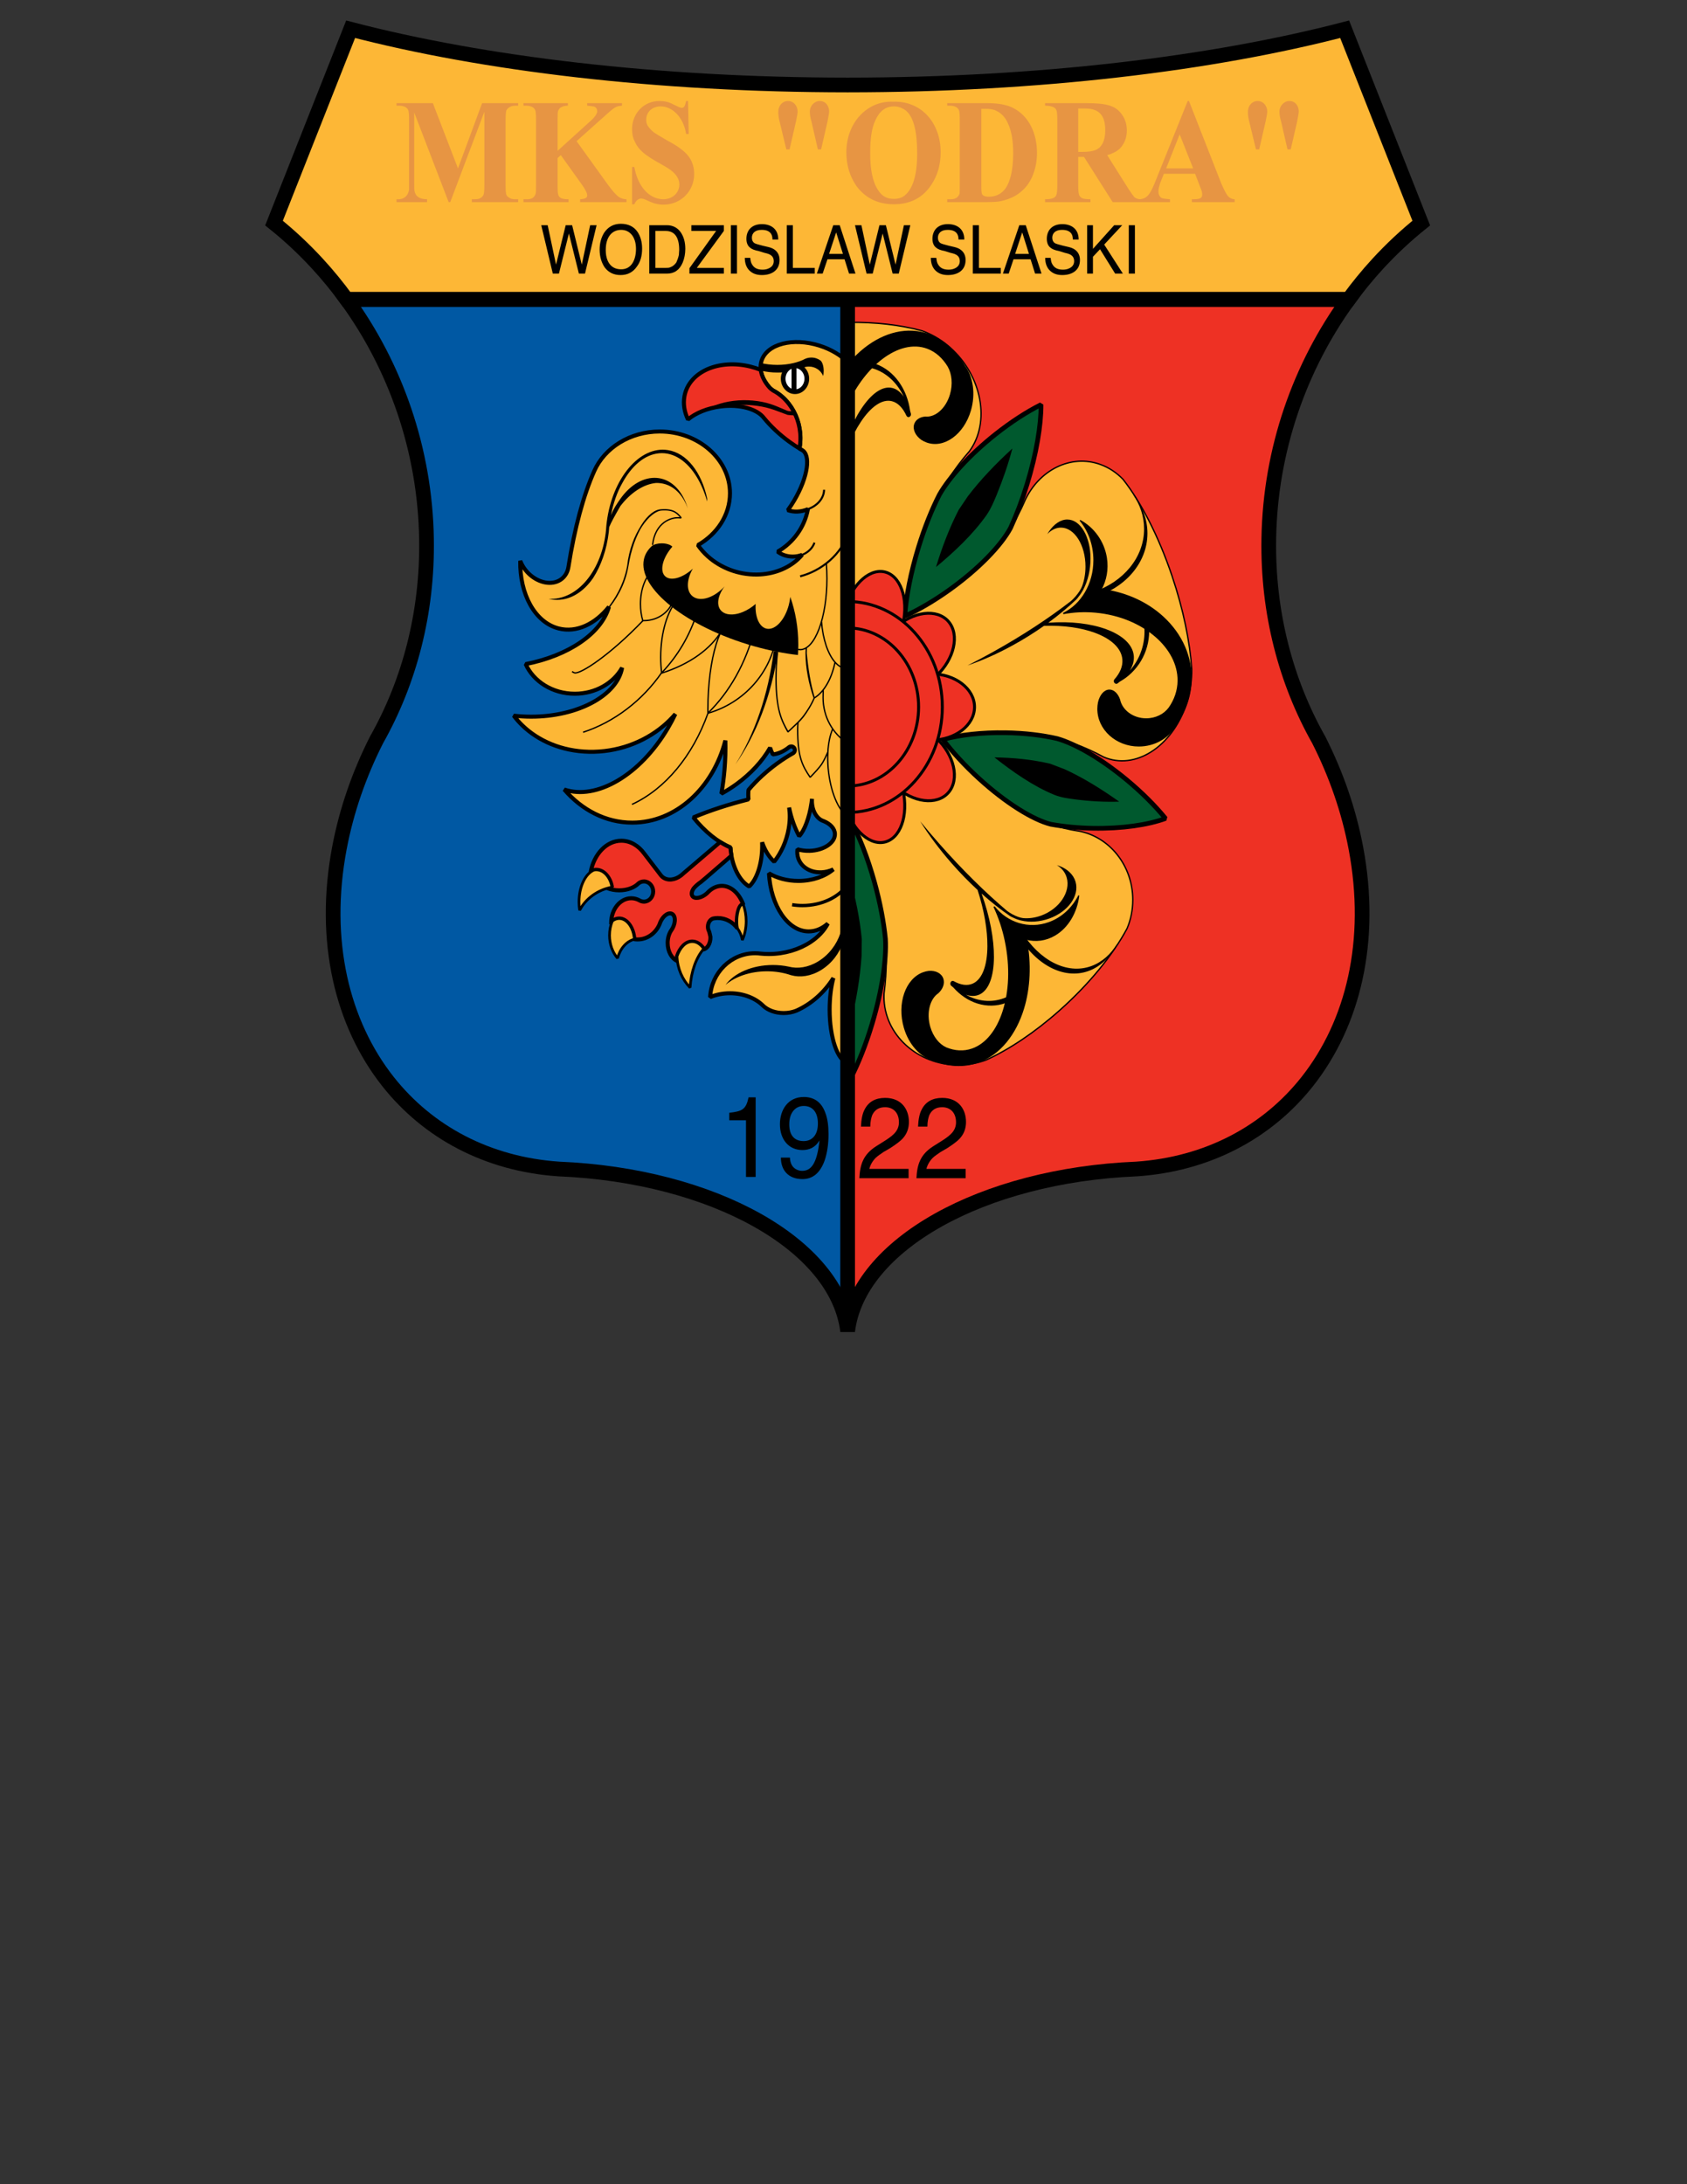 <?xml version="1.0" encoding="iso-8859-1"?>
<!-- Generator: Adobe Illustrator 24.0.1, SVG Export Plug-In . SVG Version: 6.00 Build 0)  -->
<svg version="1.1" id="Layer_1" xmlns="http://www.w3.org/2000/svg" xmlns:xlink="http://www.w3.org/1999/xlink" x="0px" y="0px"
	 viewBox="0 0 612 792" style="enable-background:new 0 0 612 792;" xml:space="preserve">
<rect x="0" y="0" width="612" height="792" fill="#333333" stroke="none"/>
<path style="fill:#0058A3;" d="M307.501,482.692h-0.099l0,0c-3.813-31.313-48.716-56.5-104.716-58.808
	c-25.864-1.771-47.456-13.392-61.928-31.708c-16.63-21.044-24.007-50.974-17.622-84.72c2.578-13.624,7.191-26.791,13.442-39.135
	c11.9-21.057,18.598-46.088,18.139-73.034c-0.55-32.381-11.351-62.554-28.949-86.714l0,0h181.733V482.692L307.501,482.692z"/>
<path style="fill:#EE3124;" d="M307.5,482.692h0.099l0,0c3.814-31.313,48.716-56.5,104.716-58.808
	c25.864-1.771,47.456-13.392,61.929-31.708c16.629-21.044,24.005-50.974,17.621-84.72c-2.578-13.624-7.19-26.791-13.442-39.135
	c-11.9-21.057-18.598-46.088-18.139-73.034c0.55-32.381,11.351-62.554,28.949-86.714l0,0H307.5V482.692L307.5,482.692z"/>
<path style="fill:#FDB736;stroke:#000000;stroke-width:0.485;stroke-miterlimit:1;" d="M340.378,267.426h4.601l0,0
	c-1.021,0.22-1.999,0.457-2.934,0.713c3.465,4.56,7.932,9.444,13.091,14.149c9.344,8.522,18.754,14.448,25.243,16.368
	c3.745,1.288,7.401,2.183,10.859,2.689l0,0v-0.014l0,0c11.16,2.017,19.708,12.463,19.708,24.984c0,3.67-0.735,7.161-2.055,10.314
	c-0.051,0.097-0.103,0.192-0.155,0.29c-4.997,9.264-13.49,19.797-24.292,29.401c-9.108,8.106-18.448,14.277-26.666,18.023
	c-3.139,1.181-6.57,1.832-10.161,1.832c-14.835,0-26.934-11.106-26.934-24.724c0-0.393,0.01-0.783,0.03-1.171
	c0.534-4.061,0.822-8.362,0.822-12.816c0-2.231-0.074-4.424-0.212-6.569l0,0h-0.092l0,0c-0.008-0.162-0.016-0.322-0.025-0.48
	c-0.601-6.054-1.913-13.066-3.932-20.372c-2.521-9.131-5.722-17.189-8.958-23.1l0,0v-0.368l0,0
	c3.241,6.532,8.714,10.233,13.409,8.535c5.115-1.851,7.595-9.493,6.041-17.688c6.521,4.178,13.813,3.913,16.975-0.933
	c3.18-4.876,1.108-12.75-4.557-18.372C340.25,267.89,340.315,267.659,340.378,267.426L340.378,267.426z"/>
<path style="fill:#FDB736;stroke:#000000;stroke-width:0.485;stroke-miterlimit:1;" d="M327.109,224.961l1.421-4.871l0,0
	c-0.128,1.148-0.228,2.259-0.298,3.328c4.965-2.262,10.517-5.482,16.131-9.493c10.166-7.263,18.134-15.397,21.78-21.675
	c2.257-3.568,4.151-7.165,5.65-10.672l0,0l-0.01-0.004l0,0c5.17-11.195,16.734-17.02,27.427-13.151
	c3.135,1.134,5.889,2.991,8.174,5.362c0.068,0.084,0.134,0.17,0.201,0.254c6.368,8.155,12.739,20.406,17.604,34.814
	c4.107,12.149,6.492,23.948,7.152,33.809c0.039,3.688-0.465,7.523-1.574,11.327c-4.586,15.712-17.81,25.095-29.439,20.887
	c-0.336-0.122-0.666-0.253-0.991-0.395c-3.303-1.819-6.888-3.454-10.693-4.83c-1.905-0.69-3.8-1.289-5.674-1.805l0,0l-0.028,0.098
	l0,0c-0.141-0.042-0.28-0.083-0.417-0.121c-5.356-1.236-11.751-2.012-18.615-2.133c-8.577-0.15-16.447,0.749-22.498,2.351l0,0
	l-0.315-0.113l0,0c6.582-1.414,11.434-6.067,11.434-11.564c0-5.989-5.76-10.976-13.241-11.864c5.585-5.616,7.61-13.419,4.45-18.265
	c-3.182-4.876-10.546-5.115-17.1-0.852C327.465,225.241,327.287,225.101,327.109,224.961L327.109,224.961z"/>
<path style="fill:#FDB736;stroke:#000000;stroke-width:0.485;stroke-miterlimit:1;" d="M307.501,217.97V116.899l0,0
	c10.035-0.163,19.3,0.952,26.876,3.016c3.162,1.098,6.283,2.817,9.187,5.167c12.002,9.711,15.929,26.616,8.741,37.632
	c-0.207,0.318-0.421,0.626-0.642,0.927c-2.575,2.935-5.08,6.228-7.43,9.832c-1.178,1.805-2.276,3.626-3.296,5.451l0,0l0.076,0.061
	l0,0c-0.08,0.136-0.157,0.271-0.234,0.406c-2.71,5.291-5.349,11.823-7.573,19.053c-2.78,9.038-4.445,17.652-4.944,24.555l0,0
	l-0.194,0.298l0,0c0.826-7.408-1.647-13.984-6.344-15.683C316.61,205.763,310.571,210.323,307.501,217.97L307.501,217.97z"/>
<path style="fill:#00592E;stroke:#000000;stroke-width:1.698;stroke-miterlimit:1;" d="M422.822,296.784
	c-6.333,2.338-15.8,3.733-26.328,3.549c-5.504-0.097-10.706-0.617-15.312-1.454c-6.501-1.649-16.31-7.711-26.046-16.591
	c-5.159-4.706-9.626-9.59-13.091-14.149c6.096-1.664,14.112-2.603,22.864-2.449c6.865,0.121,13.258,0.897,18.615,2.133
	c6.524,1.85,15.707,7.114,24.932,14.723C414.147,287.242,419.07,292.184,422.822,296.784L422.822,296.784z"/>
<path style="fill:#00592E;stroke:#000000;stroke-width:1.698;stroke-miterlimit:1;" d="M377.659,146.72
	c0.039,7.432-1.693,17.888-5.106,28.98c-1.782,5.799-3.833,11.146-5.972,15.767c-3.417,6.376-11.625,14.891-22.218,22.458
	c-5.614,4.01-11.165,7.23-16.131,9.493c0.463-6.97,2.138-15.752,4.975-24.973c2.224-7.232,4.862-13.763,7.573-19.054
	c3.596-6.338,10.929-14.436,20.279-21.855C366.83,152.959,372.569,149.273,377.659,146.72L377.659,146.72z"/>
<path style="fill:#EE3124;stroke:#000000;stroke-width:1.067;stroke-miterlimit:1;" d="M337.903,244.359
	c8.608,0,15.628,5.393,15.628,12.004c0,6.613-7.02,12.005-15.628,12.005c-8.609,0-15.628-5.393-15.628-12.005
	C322.275,249.751,329.294,244.359,337.903,244.359L337.903,244.359z"/>
<path style="fill:#EE3124;stroke:#000000;stroke-width:1.067;stroke-miterlimit:1;" d="M338.434,266.549
	c6.964,5.636,9.796,14.594,6.307,19.943c-3.492,5.349-12.017,5.117-18.981-0.517c-6.962-5.635-9.797-14.592-6.306-19.942
	C322.943,260.685,331.47,260.916,338.434,266.549L338.434,266.549z"/>
<path style="fill:#EE3124;stroke:#000000;stroke-width:1.067;stroke-miterlimit:1;" d="M327.148,284.852
	c2.661,9.115,0.223,18.217-5.424,20.261c-5.648,2.043-12.422-3.727-15.083-12.842c-2.659-9.116-0.222-18.217,5.425-20.261
	C317.714,269.967,324.489,275.735,327.148,284.852L327.148,284.852z"/>
<path style="fill:#EE3124;stroke:#000000;stroke-width:1.067;stroke-miterlimit:1;" d="M325.759,226.752
	c6.964-5.635,15.489-5.867,18.981-0.517c3.489,5.35,0.658,14.307-6.307,19.942c-6.963,5.633-15.491,5.865-18.98,0.516
	C315.962,241.344,318.797,232.386,325.759,226.752L325.759,226.752z"/>
<path style="fill:#EE3124;stroke:#000000;stroke-width:1.067;stroke-miterlimit:1;" d="M306.641,220.455
	c2.661-9.115,9.437-14.884,15.083-12.841c5.648,2.043,8.085,11.145,5.424,20.26c-2.659,9.116-9.435,14.885-15.083,12.841
	C306.42,238.673,303.982,229.572,306.641,220.455L306.641,220.455z"/>
<path style="fill:#FDB736;stroke:#000000;stroke-width:5.335;" d="M127.198,10.604C175.415,23.159,238.54,30.796,307.5,30.814
	c68.961-0.018,132.088-7.655,180.303-20.21l0,0l27.796,70.293l0,0c-5.599,4.482-10.875,9.419-15.78,14.752
	c-3.753,4.079-7.288,8.396-10.586,12.923l0,0H125.768l0,0c-3.297-4.527-6.832-8.844-10.585-12.923
	c-4.904-5.333-10.182-10.27-15.78-14.752l0,0L127.198,10.604L127.198,10.604z"/>
<path style="fill:#E79543;" d="M157.033,37.406l9.107,23.662l8.755-23.662h13.076v0.91h-1.05l0,0c-0.935,0-1.751,0.26-2.22,0.65
	c-0.466,0.26-0.816,0.649-1.05,1.17c-0.117,0.519-0.233,1.559-0.233,3.379l0,0v23.662l0,0c0,3.64,0.233,3.9,1.401,4.551
	c0.467,0.39,1.167,0.52,2.102,0.52l0,0h1.05v1.04H171.16v-1.04h1.051l0,0c0.934,0,1.751-0.13,2.218-0.52
	c0.467-0.261,0.816-0.651,1.051-1.3c0.117-0.39,0.233-1.431,0.233-3.251l0,0V40.526l-12.375,32.761h-0.584l-12.492-32.502v25.223
	l0,0c0,1.819,0,2.859,0.117,3.25c0.35,1.82,1.634,2.99,4.552,2.99l0,0v1.04h-11.09v-1.04h0.35l0,0c1.401,0.13,2.802-0.52,3.387-1.43
	c0.35-0.39,0.583-1.039,0.816-1.951c0-0.129,0-1.04,0-2.729l0,0V43.516l0,0c0-3.64-0.233-3.901-1.284-4.68
	c-0.583-0.261-1.285-0.521-2.219-0.521l0,0h-1.05v-0.91H157.033L157.033,37.406z M218.628,42.736l-9.457,8.451l11.325,15.73l0,0
	c1.633,2.211,2.918,3.771,4.086,4.551c0.817,0.521,1.751,0.78,2.685,0.78l0,0v1.04h-16.812v-1.04l0,0
	c2.102-0.13,2.569-0.65,2.569-1.43s-0.701-2.21-2.219-4.29l0,0l-7.356-10.27l-1.166,1.04v9.881l0,0c0,3.77,0.233,4.029,1.285,4.681
	c0.582,0.26,1.4,0.39,2.684,0.39l0,0v1.04h-16.345v-1.04h1.168l0,0c0.934,0,1.634-0.13,2.218-0.52c0.351-0.261,0.7-0.651,0.934-1.3
	c0.233-0.39,0.233-1.431,0.233-3.251l0,0V43.516l0,0c0-3.64-0.233-3.901-1.284-4.68c-0.584-0.261-1.284-0.521-2.101-0.521l0,0
	h-1.168v-0.91h16.111v0.91l0,0c-1.168,0-1.984,0.26-2.569,0.65c-0.35,0.13-0.699,0.649-0.934,1.17
	c-0.233,0.39-0.233,1.559-0.233,3.379l0,0v11.181l11.909-10.792l0,0c1.634-1.429,2.451-2.729,2.451-3.509
	c0-0.781-0.233-1.3-0.934-1.691c-0.351-0.13-1.284-0.26-2.685-0.39l0,0v-0.91h12.608v0.91l0,0
	C223.414,38.575,223.18,38.575,218.628,42.736L218.628,42.736z M248.907,36.625h0.701l0.233,11.961h-0.935l0,0
	c-0.934-6.11-5.02-10.011-9.223-10.011c-3.269,0-5.255,2.21-5.255,4.811c0,0.781,0.118,1.43,0.468,2.081
	c0.466,0.78,1.167,1.56,2.217,2.469c0.702,0.521,2.452,1.56,5.138,3.12c3.736,1.95,6.304,3.901,7.705,5.851
	c1.284,1.821,1.869,3.9,1.869,6.241c0,5.98-4.67,11.049-11.092,11.049c-2.101,0-3.62-0.39-6.305-1.688
	c-0.817-0.391-1.4-0.521-1.868-0.521c-0.816,0-1.868,0.65-2.451,2.08l0,0h-0.817V60.547h0.817l0,0
	c1.4,7.67,5.837,11.701,10.507,11.701c3.503,0,5.837-2.47,5.837-5.331c0-1.69-0.818-3.25-2.451-4.68
	c-0.818-0.78-2.335-1.69-4.438-2.86c-5.836-3.25-7.938-5.07-9.223-7.929c-0.701-1.301-1.05-2.861-1.05-4.551
	c0-5.721,4.202-10.271,9.923-10.271c1.051,0,2.101,0.13,3.036,0.391c1.517,0.39,4.086,2.08,5.02,2.08
	C248.09,39.096,248.439,38.705,248.907,36.625L248.907,36.625z M288.765,44.035l-2.333,10.14h-1.168l-2.452-10.14l0,0
	c-0.351-1.299-0.467-2.47-0.467-3.509c0-2.21,1.517-3.901,3.502-3.901c2.219,0,3.503,1.95,3.503,3.771
	C289.35,41.176,289.117,42.345,288.765,44.035L288.765,44.035z M300.207,44.035l-2.335,10.14h-1.168l-2.336-10.14l0,0
	c-0.466-1.559-0.583-2.73-0.583-3.639c0-1.951,1.634-3.771,3.62-3.771c2.218,0,3.385,1.95,3.385,3.771
	C300.79,40.915,300.557,42.216,300.207,44.035L300.207,44.035z M323.966,36.884c10.274-0.389,17.279,7.671,17.279,18.332
	c0,4.55-1.168,8.581-3.503,11.961c-3.151,4.681-7.704,6.891-13.425,6.891c-5.838,0-10.274-2.21-13.543-6.5
	c-2.451-3.512-3.736-7.541-3.736-12.352C307.038,44.555,314.51,36.495,323.966,36.884L323.966,36.884z M324.316,38.575
	c-3.036,0-5.253,1.691-6.772,5.07c-1.284,2.73-1.868,6.63-1.868,11.83c0,6.111,0.934,10.662,2.919,13.521
	c1.284,2.081,3.153,3.121,5.604,3.121c1.634,0,3.036-0.39,4.086-1.3c2.801-2.34,4.438-7.15,4.438-15.08
	c0-9.491-1.752-13.781-4.204-15.731C327.236,39.096,325.834,38.575,324.316,38.575L324.316,38.575z M358.098,73.287h-14.477v-1.04
	h1.168l0,0c1.868,0,2.685-0.65,3.27-1.82c0.116-0.261,0.116-1.431,0.116-3.251l0,0V43.516l0,0c0-3.64-0.233-3.901-1.284-4.68
	c-0.467-0.261-1.285-0.521-2.102-0.521l0,0h-1.168v-0.91h14.477l0,0c3.853,0,7.004,0.52,9.341,1.69
	c5.721,2.86,8.756,9.1,8.756,16.38c0,5.071-1.636,9.492-3.97,12.221c-2.336,2.732-5.138,4.421-9.574,5.331
	C361.717,73.157,360.201,73.287,358.098,73.287L358.098,73.287z M355.996,39.485v27.952l0,0c0,2.991,0.235,3.121,0.818,3.51
	c0.467,0.259,1.05,0.389,1.868,0.389c2.567,0,4.67-1.039,6.071-2.989c1.868-2.73,2.802-7.02,2.802-12.742
	c0-4.55-0.583-8.189-1.985-11.05c-0.934-2.079-2.335-3.51-3.969-4.289C360.55,39.615,358.565,39.355,355.996,39.485L355.996,39.485z
	 M393.257,56.907h-2.103v10.141l0,0c0,3.77,0.351,4.159,1.402,4.811c0.584,0.26,1.518,0.39,3.034,0.39l0,0v1.04h-16.461v-1.04l0,0
	c2.919,0,3.737-0.65,4.087-1.56c0.233-0.521,0.35-1.821,0.35-3.64l0,0V43.646l0,0c0-3.901-0.35-4.161-1.401-4.81
	c-0.583-0.261-1.634-0.521-3.036-0.521l0,0v-0.91h14.945l0,0c7.822,0,10.74,1.04,12.959,4.16c1.168,1.69,1.751,3.51,1.751,5.721
	c0,2.6-0.817,4.81-2.567,6.629c-1.168,1.041-2.685,1.821-4.553,2.341l0,0l7.706,12.221l0,0c1.05,1.56,1.75,2.6,2.101,2.99
	c0.7,0.521,1.401,0.78,2.336,0.78l0,0v1.04h-10.158L393.257,56.907L393.257,56.907z M393.723,39.355h-2.569v15.731h1.284l0,0
	c4.437,0,6.305-0.78,7.589-3.12c0.584-1.171,0.934-2.73,0.934-4.68C400.961,41.825,398.743,39.355,393.723,39.355L393.723,39.355z
	 M435.301,67.568l-1.751-4.55h-11.325l-1.401,3.509l0,0c-0.351,1.169-0.584,2.21-0.584,2.86c0,1.041,0.351,1.819,1.05,2.341
	c0.468,0.26,1.518,0.39,3.153,0.52l0,0v1.04h-10.741v-1.04l0,0c2.336-0.39,3.503-1.43,5.603-6.89l0,0l11.559-28.732h0.467
	l11.558,29.513l0,0c1.167,2.729,2.101,4.55,2.802,5.199c0.584,0.521,1.284,0.911,2.218,0.911l0,0v1.04h-15.527v-1.04h0.584l0,0
	c1.285,0,2.219-0.13,2.685-0.52c0.351-0.261,0.467-0.651,0.467-1.17c0-0.391,0-0.65-0.117-1.04
	C436.003,69.387,435.769,68.737,435.301,67.568L435.301,67.568z M423.044,61.067h9.807l-4.904-12.352L423.044,61.067L423.044,61.067
	z M459.135,44.035l-2.335,10.14h-1.168l-2.452-10.14l0,0c-0.351-1.299-0.467-2.47-0.467-3.509c0-2.21,1.519-3.901,3.503-3.901
	c2.219,0,3.503,1.95,3.503,3.771C459.72,41.176,459.485,42.345,459.135,44.035L459.135,44.035z M470.576,44.035l-2.334,10.14h-1.168
	l-2.335-10.14l0,0c-0.466-1.559-0.584-2.73-0.584-3.639c0-1.951,1.634-3.771,3.619-3.771c2.22,0,3.386,1.95,3.386,3.771
	C471.16,40.915,470.928,42.216,470.576,44.035L470.576,44.035z"/>
<path d="M196.347,81.663h2.335l3.035,14.301l3.503-14.301h2.334l3.503,14.301l3.035-14.301h2.335l-4.204,17.551h-2.218l-3.62-14.561
	l-3.619,14.561h-2.219L196.347,81.663L196.347,81.663z M225.235,81.143c2.685,0,4.787,1.041,6.071,2.991
	c1.051,1.559,1.635,3.639,1.635,5.979c0,2.601-0.583,4.811-1.868,6.501c-1.402,2.08-3.387,3.12-5.955,3.12
	c-2.451,0-4.319-0.91-5.721-2.73c-1.167-1.691-1.868-3.901-1.868-6.5c0-2.341,0.584-4.42,1.635-6.11
	C220.565,82.313,222.551,81.143,225.235,81.143L225.235,81.143z M225.352,97.654c3.853,0,5.37-3.64,5.37-7.41
	c0-4.161-2.101-6.891-5.37-6.891c-3.27,0-5.603,2.469-5.603,7.28C219.749,94.534,221.382,97.654,225.352,97.654L225.352,97.654z
	 M237.754,97.133h3.736l0,0c0.701,0,1.283,0,1.751-0.259c0.818-0.26,1.518-0.91,2.103-1.69c0.35-0.781,0.7-1.691,0.933-2.73
	c0-0.65,0.117-1.301,0.117-1.82c0-4.421-1.517-6.891-4.903-6.891l0,0h-3.736V97.133L237.754,97.133z M235.536,99.214V81.663h6.421
	l0,0c2.102,0,3.853,0.91,5.02,2.601c1.051,1.559,1.634,3.509,1.634,5.98c0,1.82-0.35,3.51-0.934,4.94
	c-1.167,2.729-3.035,4.03-5.721,4.03l0,0H235.536L235.536,99.214z M250.102,99.214v-1.951l9.69-13.521h-8.989v-2.079h11.792v2.079
	l-9.807,13.391h9.807v2.08H250.102L250.102,99.214z M265.144,99.214V81.663h2.218v17.551H265.144L265.144,99.214z M270.19,93.493
	h1.985l0,0c0.118,1.041,0.234,1.82,0.701,2.471c0.7,1.17,1.868,1.821,3.736,1.821c0.817,0,1.517-0.131,2.101-0.392
	c1.284-0.519,1.985-1.429,1.985-2.729c0-0.91-0.351-1.561-0.817-1.95c-0.583-0.521-1.401-0.78-2.568-1.04l0,0l-2.101-0.65l0,0
	c-1.402-0.259-2.452-0.65-3.037-1.17c-0.934-0.65-1.4-1.82-1.4-3.25c0-3.12,1.984-5.33,5.604-5.33c3.268,0,5.953,1.691,5.953,5.591
	l0,0h-2.101l0,0c0-1.041-0.233-1.69-0.584-2.21c-0.7-0.911-1.751-1.3-3.385-1.3c-2.452,0-3.502,1.3-3.502,2.86
	c0,0.911,0.35,1.56,0.934,1.95c0.467,0.26,1.402,0.52,2.919,0.911l0,0l2.219,0.521l0,0c1.05,0.259,1.867,0.65,2.451,1.17
	c0.935,0.78,1.519,1.949,1.519,3.509c0,3.901-3.036,5.46-6.421,5.46c-1.869,0-3.386-0.52-4.553-1.689
	C270.775,97.004,270.19,95.444,270.19,93.493L270.19,93.493z M285.415,99.214V81.663h2.218v15.47h7.94v2.08H285.415L285.415,99.214z
	 M300.773,92.063h5.02l-2.452-7.8L300.773,92.063L300.773,92.063z M296.336,99.214l5.954-17.551h2.335l5.721,17.551h-2.336
	l-1.634-5.2h-6.188l-1.751,5.2H296.336L296.336,99.214z M310.167,81.663h2.336l3.036,14.301l3.502-14.301h2.335l3.502,14.301
	l3.036-14.301h2.334l-4.202,17.551h-2.219l-3.619-14.561l-3.619,14.561h-2.22L310.167,81.663L310.167,81.663z M337.682,93.493h1.985
	l0,0c0.116,1.041,0.233,1.82,0.701,2.471c0.698,1.17,1.867,1.821,3.735,1.821c0.817,0,1.517-0.131,2.102-0.392
	c1.283-0.519,1.984-1.429,1.984-2.729c0-0.91-0.351-1.561-0.818-1.95c-0.583-0.521-1.401-0.78-2.568-1.04l0,0l-2.101-0.65l0,0
	c-1.401-0.259-2.452-0.65-3.036-1.17c-0.934-0.65-1.402-1.82-1.402-3.25c0-3.12,1.985-5.33,5.604-5.33
	c3.27,0,5.955,1.691,5.955,5.591l0,0h-2.102l0,0c0-1.041-0.233-1.69-0.583-2.21c-0.702-0.911-1.753-1.3-3.387-1.3
	c-2.451,0-3.502,1.3-3.502,2.86c0,0.911,0.35,1.56,0.934,1.95c0.467,0.26,1.401,0.52,2.919,0.911l0,0l2.218,0.521l0,0
	c1.051,0.259,1.869,0.65,2.452,1.17c0.935,0.78,1.518,1.949,1.518,3.509c0,3.901-3.035,5.46-6.421,5.46
	c-1.868,0-3.385-0.52-4.552-1.689C338.265,97.004,337.682,95.444,337.682,93.493L337.682,93.493z M352.904,99.214V81.663h2.219
	v15.47h7.939v2.08H352.904L352.904,99.214z M368.264,92.063h5.02l-2.452-7.8L368.264,92.063L368.264,92.063z M363.828,99.214
	l5.953-17.551h2.334l5.722,17.551h-2.335l-1.634-5.2h-6.187l-1.751,5.2H363.828L363.828,99.214z M379.167,93.493h1.984l0,0
	c0.117,1.041,0.234,1.82,0.702,2.471c0.7,1.17,1.868,1.821,3.735,1.821c0.817,0,1.518-0.131,2.102-0.392
	c1.285-0.519,1.984-1.429,1.984-2.729c0-0.91-0.35-1.561-0.816-1.95c-0.585-0.521-1.402-0.78-2.569-1.04l0,0l-2.101-0.65l0,0
	c-1.401-0.259-2.451-0.65-3.036-1.17c-0.934-0.65-1.399-1.82-1.399-3.25c0-3.12,1.984-5.33,5.603-5.33
	c3.269,0,5.954,1.691,5.954,5.591l0,0h-2.102l0,0c0-1.041-0.233-1.69-0.583-2.21c-0.701-0.911-1.751-1.3-3.385-1.3
	c-2.453,0-3.503,1.3-3.503,2.86c0,0.911,0.35,1.56,0.934,1.95c0.466,0.26,1.401,0.52,2.918,0.911l0,0l2.218,0.521l0,0
	c1.052,0.259,1.868,0.65,2.452,1.17c0.935,0.78,1.519,1.949,1.519,3.509c0,3.901-3.037,5.46-6.421,5.46
	c-1.868,0-3.386-0.52-4.553-1.689C379.752,97.004,379.167,95.444,379.167,93.493L379.167,93.493z M394.391,99.214V81.663h2.102
	v8.581l7.705-8.581h2.918l-6.539,7.02l6.773,10.531h-2.802l-5.487-8.84l-2.568,2.729v6.111H394.391L394.391,99.214z M409.497,99.214
	V81.663h2.218v17.551H409.497L409.497,99.214z"/>
<path d="M311.751,427.221c0.233-4.94,1.401-8.582,6.071-11.572l0,0l3.503-2.21l0,0c1.634-1.039,2.685-1.951,3.269-2.6
	c1.051-1.169,1.517-2.471,1.517-3.9c0-3.38-1.985-5.46-5.02-5.46c-2.218,0-3.735,0.91-4.669,2.86c-0.35,0.91-0.702,2.34-0.702,4.161
	l0,0h-3.384l0,0c0.117-2.471,0.466-4.55,1.284-6.111c1.401-2.86,3.969-4.29,7.471-4.29c6.072,0,8.639,4.29,8.639,8.71
	c0,2.341-0.701,4.291-2.217,5.981c-0.818,0.91-2.336,2.081-4.554,3.511l0,0l-2.451,1.429l0,0c-1.168,0.781-2.102,1.431-2.803,2.081
	c-1.167,1.17-1.986,2.6-2.334,4.03l0,0h14.243v3.381H311.751L311.751,427.221z M332.463,427.221
	c0.233-4.94,1.402-8.582,6.072-11.572l0,0l3.502-2.21l0,0c1.635-1.039,2.685-1.951,3.269-2.6c1.051-1.169,1.517-2.471,1.517-3.9
	c0-3.38-1.984-5.46-5.02-5.46c-2.219,0-3.737,0.91-4.67,2.86c-0.35,0.91-0.7,2.34-0.7,4.161l0,0h-3.385l0,0
	c0.117-2.471,0.466-4.55,1.283-6.111c1.401-2.86,3.969-4.29,7.472-4.29c6.071,0,8.639,4.29,8.639,8.71
	c0,2.341-0.7,4.291-2.219,5.981c-0.817,0.91-2.335,2.081-4.552,3.511l0,0l-2.452,1.429l0,0c-1.168,0.781-2.103,1.431-2.803,2.081
	c-1.168,1.17-1.984,2.6-2.336,4.03l0,0h14.244v3.381H332.463L332.463,427.221z"/>
<path d="M270.629,406.225h-6.07v-2.73l0,0c4.669-0.521,6.07-1.17,7.005-5.591l0,0h2.568v28.863h-3.503V406.225L270.629,406.225z
	 M283.286,419.746h3.269l0,0c0.117,2.08,0.817,3.379,2.102,4.159c0.701,0.39,1.401,0.65,2.335,0.65c3.035,0,5.37-2.21,6.304-11.05
	c-1.517,2.598-3.736,3.51-6.187,3.51c-5.02,0-8.173-3.901-8.173-9.362c0-5.2,2.919-9.881,8.64-9.881
	c3.735,0,6.421,1.822,7.822,5.722c0.817,2.079,1.167,4.68,1.167,7.799c0,3.512-0.468,6.761-1.402,9.492
	c-1.634,4.55-4.319,6.76-8.055,6.76C285.971,427.545,283.286,424.294,283.286,419.746L283.286,419.746z M291.575,413.765
	c2.568,0,5.137-1.691,5.137-6.371c0-4.29-2.102-6.371-5.137-6.371c-3.152,0-5.253,2.601-5.253,6.63
	C286.322,411.424,287.956,413.765,291.575,413.765L291.575,413.765z"/>
<path style="fill:#EE3124;stroke:#000000;stroke-width:1.067;stroke-miterlimit:1;" d="M307.501,294.611v-76.503l0,0
	c18.921,0.001,34.35,17.182,34.35,38.251C341.851,277.429,326.422,294.611,307.501,294.611L307.501,294.611z"/>
<path style="fill:#EE3124;stroke:#000000;stroke-width:1.067;stroke-miterlimit:1;" d="M307.501,285.023v-57.327l0,0
	c14.177,0,25.74,12.876,25.74,28.664C333.241,272.147,321.678,285.022,307.501,285.023L307.501,285.023z"/>
<path d="M389.995,289.86c-2.542-0.338-4.894-0.635-7.43-1.611c-3.888-1.588-7.707-3.702-11.383-6.074
	c-3.641-2.349-7.142-4.949-10.432-7.545c3.314,0.047,6.683,0.229,10.051,0.592c3.375,0.365,6.769,0.917,10.166,1.705
	c1.745,0.664,3.497,1.331,5.252,1.999c3.338,1.52,6.646,3.302,9.925,5.272c3.311,1.987,6.606,4.176,9.882,6.489
	c-2.626,0.082-5.284,0.048-7.959-0.093C395.394,290.453,392.695,290.203,389.995,289.86L389.995,289.86z"/>
<path d="M361.601,179.348c-1.074,2.586-2.055,4.986-3.672,7.37c-2.557,3.627-5.542,7.019-8.705,10.18
	c-3.13,3.129-6.433,6.035-9.665,8.716c1.064-3.494,2.258-7.006,3.612-10.462c1.353-3.46,2.874-6.887,4.595-10.239
	c1.106-1.643,2.218-3.293,3.331-4.944c2.331-3.065,4.873-6.018,7.569-8.884c2.721-2.892,5.607-5.704,8.594-8.46
	c-0.74,2.808-1.591,5.612-2.538,8.402C363.774,173.813,362.727,176.595,361.601,179.348L361.601,179.348z"/>
<path style="fill:#00592E;stroke:#000000;stroke-width:1.698;stroke-miterlimit:1;" d="M307.501,389.211v-91.495l0,0
	c0.206-0.383,0.411-0.76,0.616-1.13c3.306,5.942,6.585,14.143,9.158,23.459c2.019,7.306,3.331,14.318,3.932,20.372
	c0.436,7.482-1.222,18.834-4.872,30.955c-2.251,7.48-4.95,14.219-7.719,19.616C308.245,390.426,307.873,389.834,307.501,389.211
	L307.501,389.211z"/>
<path d="M307.501,367.566v-46.031l0,0c0.279-1.056,0.564-2.101,0.853-3.133c0.985,3.523,1.871,7.147,2.601,10.829
	c0.731,3.686,1.311,7.452,1.685,11.292c-0.027,2.054-0.055,4.115-0.083,6.181c-0.268,4.004-0.766,8.058-1.435,12.141
	c-0.675,4.119-1.526,8.285-2.488,12.469C308.238,370.079,307.86,368.829,307.501,367.566L307.501,367.566z"/>
<path style="stroke:#000000;stroke-width:0.369;stroke-miterlimit:1;" d="M391.805,188.685c4.913,2.652,8.637,7.613,9.575,13.627
	c0.643,4.122-0.125,8.1-1.93,11.414c8.143,0.951,15.524,4.146,21.183,8.863c7.05,5.877,11.47,14.094,11.498,23.211
	c0.02,6.398-2.124,12.391-5.822,17.465c-2.487,4.298-7.465,7.242-13.179,7.242c-8.189,0-14.865-6.041-14.865-13.448
	c0-0.779,0.074-1.542,0.215-2.284c0.585-2.647,2.157-4.549,3.996-4.549c1.566,0,2.94,1.379,3.673,3.424
	c0.813,3.968,4.84,6.999,9.66,6.999c3.46,0,6.511-1.562,8.257-3.911l0,0h0.015l0,0c2.073-2.942,3.259-6.304,3.292-9.909
	c0.056-5.997-3.081-11.703-8.264-16.145c-5.327-4.565-12.762-7.857-21.578-8.693c-4.054-0.384-8.053-0.179-11.794,0.538l0,0
	l0.327-0.151l0,0c-0.101,0.006-0.204,0.012-0.307,0.017c6.489-3.109,11.08-10.571,11.08-19.249
	C396.839,197.536,394.918,192.431,391.805,188.685L391.805,188.685z"/>
<path style="stroke:#000000;stroke-width:0.369;stroke-miterlimit:1;" d="M391.354,324.735c-0.747,6.021-3.833,11.498-8.68,14.35
	c-3.323,1.956-6.958,2.372-10.346,1.484c1.705,8.917,1.257,17.723-1.023,25.174c-2.842,9.28-8.494,16.502-16.271,19.35
	c-5.458,1.997-11.239,1.578-16.716-0.769c-4.438-1.306-8.491-5.669-10.256-11.722c-2.53-8.669,0.565-17.609,6.89-19.897
	c0.666-0.241,1.341-0.398,2.018-0.478c2.442-0.198,4.552,0.879,5.12,2.829c0.484,1.658-0.27,3.539-1.788,4.947
	c-3.139,2.088-4.483,7.289-2.993,12.394c1.068,3.664,3.346,6.413,5.892,7.538l0,0l0.004,0.014l0,0
	c3.153,1.287,6.391,1.504,9.48,0.425c5.139-1.793,9.043-6.879,11.235-13.742c2.253-7.051,2.766-15.942,0.755-25.539
	c-0.925-4.411-2.336-8.583-4.103-12.323l0,0l0.231,0.299l0,0c-0.038-0.106-0.074-0.213-0.111-0.32
	c4.661,5.912,12.453,8.467,19.863,5.786C385.35,332.801,389.116,329.188,391.354,324.735L391.354,324.735z"/>
<path d="M307.501,146.724v-14.601l0,0c1.899-2.297,3.953-4.316,6.115-6.012c7.197-5.649,15.581-7.792,23.377-5.004
	c5.471,1.958,9.925,6.08,13.117,11.563c2.902,3.961,3.878,10.144,2.112,16.196c-2.531,8.67-9.752,13.878-16.078,11.588
	c-0.666-0.241-1.293-0.556-1.884-0.935c-2.08-1.438-3.218-3.691-2.65-5.639c0.483-1.66,2.086-2.688,4.059-2.833
	c3.641,0.367,7.474-2.962,8.963-8.066c1.069-3.663,0.677-7.376-0.788-9.954l0,0l0.004-0.015l0,0
	c-1.871-3.104-4.378-5.399-7.445-6.549c-5.105-1.913-10.946-0.354-16.342,3.763C315.289,133.867,310.841,139.451,307.501,146.724
	L307.501,146.724z"/>
<path d="M411.006,179.293c3.306,3.989,5.253,8.854,5.253,14.097c0,10.755-8.19,19.926-19.508,23.189l0,0v-1.962l0,0
	c10.688-3.549,18.299-12.445,18.299-22.813C415.05,187.238,413.571,182.958,411.006,179.293L411.006,179.293z"/>
<path d="M405.308,342.167c-2.386,4.733-5.94,8.298-10.417,9.918c-9.184,3.323-19.548-2.515-25.832-13.494l0,0l1.674-0.606l0,0
	c6.336,10.223,16.284,15.533,25.139,12.331C399.772,348.904,402.971,346.017,405.308,342.167L405.308,342.167z"/>
<path d="M387.17,188.379c2.448,0,4.526,1.588,6.024,4.121c1.489,2.521,2.415,6.053,2.415,10.059c0,4.096-0.961,8.028-2.548,11.083
	c-0.551,1.06-1.179,2.019-1.867,2.842c-0.199,0.292-0.434,0.577-0.699,0.848l0,0l-0.018,0.034l0,0
	c-3.019,2.861-6.441,5.711-10.182,8.445c8.145-0.62,15.565,0.329,21.109,2.388c5.802,2.154,9.585,5.544,9.911,9.673
	c0.141,1.786-0.376,3.57-1.449,5.288c3.306-3.721,5.329-8.675,5.329-14.104c0-3.108-0.664-6.059-1.85-8.715l0,0h1.824l0,0
	c1.109,2.581,1.727,5.436,1.727,8.434c0,7.942-4.332,14.871-10.678,18.403c-0.264,0.217-0.538,0.434-0.82,0.648
	c-0.129,0.078-0.278,0.122-0.436,0.122c-0.496,0-0.902-0.437-0.902-0.975c0-0.225,0.072-0.434,0.192-0.599
	c2.05-2.295,3.11-4.759,2.916-7.229c-0.324-4.129-4.108-7.519-9.91-9.672c-4.955-1.839-11.408-2.793-18.536-2.533
	c-3.508,2.473-7.274,4.838-11.238,7.012c-5.689,3.129-11.265,5.589-16.474,7.349c3.007-1.521,6.028-3.121,9.048-4.8
	c10.816-6.001,20.427-12.34,28.404-18.512c0.553-0.474,1.131-1.047,1.696-1.7c1.114-1.283,1.955-2.608,2.376-3.655
	c0.796-2.11,1.253-4.576,1.253-7.204c0-7.778-4.004-14.12-8.914-14.12c-1.829,0-3.532,0.879-4.949,2.387
	c0.174-0.302,0.354-0.593,0.54-0.873C382.304,190.057,384.724,188.379,387.17,188.379L387.17,188.379z"/>
<path d="M390.182,319.731c0.757,2.593,0.042,5.284-1.657,7.653c-1.692,2.356-4.425,4.429-7.844,5.665
	c-3.499,1.267-7.154,1.463-10.254,0.728c-1.075-0.255-2.087-0.624-3.004-1.1c-0.312-0.121-0.628-0.281-0.94-0.477l0,0l-0.036-0.01
	l0,0c-3.375-2.313-6.867-5.056-10.357-8.173c3.046,8.435,4.528,16.587,4.483,23.094c-0.047,6.811-1.774,11.865-5.199,13.485
	c-1.481,0.701-3.165,0.704-4.964,0.1c4.199,2.352,9.056,2.964,13.694,1.286c2.653-0.96,4.969-2.576,6.87-4.653l0,0l0.564,1.932l0,0
	c-1.862,1.973-4.108,3.508-6.668,4.434c-6.784,2.456-14.04,0.01-19.017-5.62c-0.268-0.214-0.538-0.436-0.809-0.668
	c-0.105-0.114-0.189-0.257-0.239-0.425c-0.153-0.524,0.095-1.09,0.553-1.256c0.193-0.07,0.395-0.059,0.572,0.017
	c2.594,1.461,5.026,1.825,7.075,0.857c3.425-1.621,5.152-6.674,5.198-13.485c0.04-5.815-1.139-12.944-3.564-20.415
	c-3.196-2.95-6.38-6.208-9.463-9.734c-4.431-5.057-8.253-10.202-11.366-15.176c2.227,2.715,4.529,5.42,6.895,8.1
	c8.467,9.601,16.852,17.82,24.588,24.36c0.575,0.439,1.243,0.875,1.975,1.273c1.441,0.782,2.832,1.262,3.856,1.384
	c2.049,0.191,4.295-0.085,6.54-0.899c6.642-2.402,10.823-8.603,9.306-13.803c-0.564-1.938-1.843-3.468-3.568-4.504
	c0.311,0.092,0.615,0.192,0.912,0.302C387.246,315.095,389.426,317.139,390.182,319.731L390.182,319.731z"/>
<path d="M307.501,200.29v-9.02l0,0c0.475,5.042,0.662,9.865,0.582,14.356C307.904,203.856,307.71,202.077,307.501,200.29
	L307.501,200.29z M307.501,162.294v-4.301l0,0c1.489-3.78,3.179-7.09,4.964-9.785c3.632-5.478,7.696-8.437,11.324-7.506
	c1.569,0.402,2.932,1.503,4.069,3.169c-2.158-4.65-5.764-8.325-10.399-10.002c-2.654-0.96-5.381-1.169-8.016-0.733l0,0l0.564-1.933
	l0,0c2.549-0.376,5.177-0.149,7.736,0.778c6.784,2.453,11.362,9.182,12.418,16.995c0.105,0.347,0.204,0.704,0.299,1.068
	c0.027,0.16,0.02,0.331-0.029,0.5c-0.153,0.526-0.654,0.821-1.111,0.654c-0.193-0.069-0.349-0.209-0.453-0.388
	c-1.327-2.878-3.104-4.766-5.272-5.322c-3.627-0.932-7.691,2.027-11.324,7.506C310.563,155.57,308.943,158.714,307.501,162.294
	L307.501,162.294z"/>
<path style="fill:#FDB736;stroke:#000000;stroke-width:1.455;stroke-miterlimit:1;" d="M307.501,131.275v254.118l0,0
	c-3.646-0.755-6.536-9.151-6.536-19.34c0-4.259,0.505-8.204,1.359-11.409c-3.356,5.296-8.032,9.454-13.472,11.853
	c-1.344,0.535-2.897,0.841-4.55,0.841c-3.061,0-5.781-1.048-7.463-2.654c-2.75-2.743-7.109-4.522-12.001-4.522
	c-2.618,0-5.082,0.509-7.228,1.403c0.481-8.849,7.608-15.912,16.281-15.912c0.712,0,1.415,0.049,2.103,0.142
	c0.947,0.094,1.916,0.144,2.903,0.144c5.685,0,11.059-1.636,15.176-4.365c2.713-1.799,4.898-4.083,6.244-6.675
	c-2.064,1.808-4.429,2.836-6.943,2.836c-7.553,0-13.785-9.292-14.418-21.06c2.871,1.718,6.604,2.757,10.677,2.757
	c5.104,0,9.675-1.633,12.682-4.186c-0.688,0.32-1.422,0.581-2.191,0.765c-2.64,0.63-5.216,0.273-7.213-0.858
	c-2.057-1.166-3.467-3.134-3.665-5.588c-0.044-0.541-0.025-1.078,0.048-1.608c1.319,0.4,2.817,0.606,4.4,0.561
	c5.137-0.149,9.268-2.896,9.192-6.113c-0.047-2.001-1.708-3.725-4.193-4.707c-2.37-0.758-4.147-3.731-4.147-7.263
	c0-0.26,0.01-0.518,0.029-0.773c-0.052,0.48-0.112,0.968-0.184,1.463c-0.779,5.419-2.583,10.083-4.474,12.059
	c-0.728-1.335-1.421-2.87-2.037-4.555c-0.728-1.994-1.267-3.98-1.612-5.824c0.357,2.331,0.325,4.949-0.162,7.714
	c-0.812,4.604-2.75,8.805-5.258,11.945c-1.857-1.699-3.377-4.145-4.371-7.053c0.015,0.41,0.022,0.823,0.022,1.242
	c0,6.558-1.941,12.232-4.723,14.794c-3.654-2.15-6.366-7.604-6.795-14.155c-4.453-1.884-9.243-5.655-13.449-10.892
	c5.911-2.481,12.661-4.699,20.004-6.532c-0.054-0.563-0.082-1.134-0.082-1.71c0-0.583,0.028-1.16,0.083-1.729
	c1.517-1.795,3.198-3.534,5.008-5.185c3.348-3.055,7.132-5.851,11.247-8.178c0.339-0.24,0.561-0.638,0.561-1.086
	c0-0.732-0.593-1.329-1.319-1.329c-0.245,0-0.475,0.057-0.67,0.185c-1.926,1.592-4.044,2.517-5.976,2.728
	c-0.403-0.731-0.746-1.552-1.018-2.439c-2.787,4.924-7.093,9.478-12.107,13.139c-1.77,1.291-3.635,2.477-5.565,3.535
	c0.498-2.783,0.883-5.684,1.136-8.673c0.308-3.642,0.404-7.199,0.308-10.607c-4.463,17.209-17.933,29.772-33.786,29.772
	c-9.579,0-18.288-4.591-24.666-12.022c11.56,3.991,27.456-5.04,37.621-22.287c0.982-1.664,1.876-3.353,2.689-5.055
	c-1.323,1.551-2.793,3.005-4.392,4.341c-7.172,5.999-16.788,9.551-26.956,9.33c-9.849-0.215-18.379-3.932-24.237-9.636
	c-1.11-1.08-2.127-2.235-3.042-3.455c2.051,0.239,4.166,0.364,6.33,0.364c17.095,0,31.24-7.799,32.986-17.749
	c-3.141,5.581-9.657,9.432-17.16,9.432c-8.079,0-15.018-4.466-17.824-10.749c15.58-3.051,27.485-11.142,30.204-20.767
	c-4.994,6.257-11.747,9.489-18.215,7.849c-8.675-2.199-14.188-12.487-13.964-24.511c0.068,0.174,0.139,0.35,0.216,0.522
	c0.923,2.088,2.402,3.867,4.069,5.131c1.624,1.231,3.552,2.069,5.494,2.274c2.05,0.216,3.898-0.297,5.28-1.4
	c1.245-0.994,2.16-2.5,2.437-4.398c2.21-14.074,5.493-26.1,9.368-34.73l0,0l0,0l0,0c3.701-8.359,12.959-14.311,23.749-14.311
	c14.032,0,25.474,10.064,25.474,22.401c0,7.856-4.64,14.788-11.633,18.788c1,1.46,2.201,2.821,3.573,4.057
	c4.671,4.202,11.054,6.679,17.74,6.621c6.08-0.052,11.289-2.217,14.884-5.483c0.577-0.525,1.115-1.082,1.613-1.666
	c-1.042,0.408-2.199,0.637-3.416,0.637c-2.1,0-4.02-0.677-5.473-1.785c5.655-3.247,9.774-8.836,10.974-15.403
	c-1.216,0.515-2.513,0.82-3.836,0.869c-1.233,0.044-2.392-0.138-3.443-0.506c0.808-1.107,1.59-2.293,2.33-3.547
	c2.485-4.208,4.036-8.387,4.518-11.722c0.474-3.267-0.085-5.72-1.766-6.586c-0.283-0.164-0.566-0.331-0.85-0.502
	c0.229-1.235,0.347-2.513,0.344-3.819c-0.013-4.713-1.619-9.077-4.208-12.4c-1.558-2.001-3.475-3.663-5.693-4.816
	c-0.481-0.311-0.908-0.663-1.27-1.036c-0.018-0.02-0.036-0.039-0.054-0.06c-2.685-3.059-3.859-6.526-2.892-9.643
	c0.951-3.083,3.832-5.236,7.667-6.226c3.783-0.978,8.523-0.824,13.262,0.66C301.403,126.618,304.962,128.77,307.501,131.275
	L307.501,131.275z"/>
<path style="fill:#EE3124;stroke:#000000;stroke-width:1.455;stroke-miterlimit:1;" d="M272.262,132.934
	c1.293,0.324,2.536,0.729,3.724,1.206c0.277,2.155,1.391,4.35,3.161,6.366c0.018,0.02,0.036,0.039,0.054,0.06
	c0.362,0.373,0.789,0.726,1.27,1.036c2.219,1.153,4.135,2.815,5.693,4.816c2.589,3.323,4.196,7.687,4.208,12.4
	c0.003,1.306-0.115,2.583-0.344,3.819c0.199,0.121,0.399,0.239,0.598,0.357c-1.468-0.86-2.949-1.832-4.418-2.91
	c-3.583-2.627-6.666-5.569-9.074-8.517c-2.467-3.257-8.692-5.057-15.69-4.181c-4.885,0.613-9.141,2.406-11.863,4.72
	c-1.292-2.701-1.792-5.578-1.288-8.391c0.792-4.452,3.943-7.892,8.348-9.835C260.985,131.966,266.587,131.511,272.262,132.934
	L272.262,132.934z"/>
<path d="M288.677,150.665c-1.131-0.083-2.294-0.115-3.011-0.239c-3.293-1.14-6.02-2.594-11.083-3.277
	c-3.485-0.469-6.904-0.431-10.062,0.018c-1.001,0.016-2.03,0.087-3.076,0.218c-1.897,0.239-3.701,0.655-5.355,1.21
	c1.543-0.941,3.335-1.706,5.27-2.271c3.987-1.167,8.684-1.558,13.511-0.875c4.826,0.684,7.433,2.169,10.762,3.505
	c0.516,0.177,1.381,0.182,2.296,0.168C288.198,149.622,288.449,150.137,288.677,150.665L288.677,150.665z"/>
<path d="M276.022,134.385c-0.145-0.925-0.138-1.843,0.036-2.739c1.793,0.425,3.8,0.663,5.916,0.663
	c3.993,0,7.599-0.847,10.114-2.198c0.688-0.296,1.448-0.461,2.247-0.461c1.257,0,2.42,0.408,3.351,1.095
	c0.66,0.598,1.127,2.059,1.127,3.757c0,0.66-0.071,1.284-0.195,1.835c-0.798-1.997-2.814-3.422-5.162-3.422
	c-0.896,0-1.743,0.208-2.492,0.574c-2.395,0.998-5.486,1.601-8.852,1.601C279.928,135.09,277.86,134.836,276.022,134.385
	L276.022,134.385z"/>
<path style="fill:#FFFFFF;stroke:#000000;stroke-width:1.698;stroke-miterlimit:1;" d="M288.401,132.619
	c2.361,0,4.285,2.117,4.285,4.71c0,2.596-1.924,4.712-4.285,4.712c-2.359,0-4.285-2.116-4.285-4.712
	C284.117,134.736,286.042,132.619,288.401,132.619L288.401,132.619z"/>
<path d="M288.401,132.619c0.188,0,0.372,0.013,0.553,0.04l0,0v9.342l0,0c-0.181,0.026-0.365,0.04-0.553,0.04
	c-0.432,0-0.849-0.073-1.243-0.205l0,0v-9.014l0,0C287.553,132.691,287.969,132.619,288.401,132.619L288.401,132.619z"/>
<path style="fill:#EE3124;stroke:#000000;stroke-width:1.455;stroke-miterlimit:1;" d="M239.621,317.216
	c0.063,0.082,0.122,0.163,0.186,0.241c0.681,0.821,1.662,1.35,2.828,1.454c1.162,0.104,2.404-0.223,3.542-0.875
	c0.604-0.346,1.201-0.798,1.755-1.345l0,0l13.326-11.368l0,0c1.254,0.793,2.503,1.453,3.724,1.97
	c0.067,1.022,0.19,2.017,0.362,2.976c-3.722,3.207-10.047,8.741-11.063,9.534c-0.972,0.645-1.983,1.511-2.704,2.409
	c-0.615,0.958-0.814,1.91-0.455,2.585c0.339,0.639,1.101,0.875,2.003,0.768c0.833-0.098,1.785-0.488,2.674-1.121
	c0.465-0.332,0.875-0.704,1.22-1.09c1.395-1.348,3.066-2.134,4.86-2.134c3.383,0,6.331,2.798,7.805,6.885
	c-0.049-0.034-0.097-0.064-0.149-0.086c-0.882-0.376-1.847,1.621-2.148,4.444c-0.167,1.581-0.093,3.096,0.16,4.189
	c0.003,0.002,0.005,0.004,0.006,0.007c-1.656-2.292-4.248-3.77-7.154-3.77c-0.581,0-1.148,0.059-1.699,0.172
	c-1.078,0.325-1.884,1.535-1.884,2.972c0,0.539,0.114,1.045,0.313,1.486c0.051,0.091,0.097,0.182,0.143,0.28
	c0.001,0.003,0.003,0.011,0.006,0.015c0.009,0.031,0.433,1.658,0.446,1.897c0.062,1.238-0.26,2.406-0.824,3.265
	c-0.48,0.732-1.125,1.216-1.831,1.333c0.078-0.093,0.158-0.185,0.237-0.276c-1.115-1.624-2.58-2.611-4.182-2.611
	c-2.37,0-4.443,2.167-5.522,5.356c0.018,0.572,0.064,1.137,0.136,1.693c-2.037-0.833-3.529-3.446-3.529-6.525
	c0-1.679,0.436-3.204,1.169-4.391c0.046-0.065,0.09-0.129,0.136-0.192c0.684-0.955,1.182-2.175,1.279-3.373
	c0.101-1.221-0.242-2.114-0.851-2.534c-0.583-0.4-1.417-0.334-2.234,0.196c-0.817,0.528-1.467,1.35-1.943,2.275
	c-0.188,0.363-0.346,0.749-0.467,1.136c-1.368,3.286-4.438,5.586-7.989,5.586c-0.401,0-0.794-0.028-1.182-0.085
	c-0.31-4.209-2.66-7.499-5.498-7.499c-0.894,0-1.74,0.327-2.489,0.905c-0.153,0.367-0.291,0.747-0.412,1.135
	c-0.007-0.148-0.01-0.297-0.01-0.448c0-4.927,3.278-8.947,7.298-8.947c1.083,0,2.113,0.292,3.04,0.817l0,0v-0.004l0,0
	c0.465,0.27,0.996,0.423,1.557,0.423c1.846,0,3.351-1.648,3.351-3.668c0-2.021-1.505-3.668-3.351-3.668
	c-0.761,0-1.464,0.281-2.027,0.751c-1.464,1.488-4.039,2.48-6.961,2.48c-1.555,0-3.012-0.281-4.256-0.768
	c0.536-0.152,1.082-0.279,1.638-0.381c-0.614-3.596-2.942-6.287-5.705-6.287c-0.279,0-0.553,0.028-0.822,0.081
	c-0.415,0.173-0.816,0.407-1.198,0.695c1.233-6.491,5.757-11.33,11.122-11.33c3.281,0,6.247,1.81,8.34,4.699l0,0l0,0
	L239.621,317.216L239.621,317.216z"/>
<path style="fill:#FDB736;stroke:#000000;stroke-width:0.97;stroke-miterlimit:1;" d="M210.282,330.055
	c-0.149-0.959-0.23-1.962-0.23-2.999c0-5.572,2.316-10.272,5.428-11.573c0.269-0.053,0.543-0.081,0.822-0.081
	c2.763,0,5.09,2.691,5.705,6.287C216.832,322.636,212.513,325.803,210.282,330.055L210.282,330.055z"/>
<path style="fill:#FDB736;stroke:#000000;stroke-width:0.97;stroke-miterlimit:1;" d="M267.548,336.651
	c-0.253-1.093-0.327-2.607-0.16-4.189c0.301-2.823,1.266-4.819,2.148-4.444c0.052,0.022,0.101,0.052,0.149,0.088
	c0.639,1.771,1.001,3.783,1.001,5.913c0,2.526-0.508,4.884-1.382,6.873C269.046,339.315,268.431,337.868,267.548,336.651
	L267.548,336.651z"/>
<path style="fill:#FDB736;stroke:#000000;stroke-width:0.97;stroke-miterlimit:1;" d="M250.335,358.114
	c-2.804-2.901-4.592-6.903-4.733-11.337c1.079-3.19,3.152-5.356,5.522-5.356c1.602,0,3.067,0.987,4.182,2.611
	C252.597,347.122,250.705,352.228,250.335,358.114L250.335,358.114z"/>
<path style="fill:#FDB736;stroke:#000000;stroke-width:0.97;stroke-miterlimit:1;" d="M224.038,347.443
	c-1.793-2.069-2.918-5.021-2.918-8.286c0-1.868,0.368-3.633,1.019-5.189c0.749-0.579,1.594-0.905,2.489-0.905
	c2.842,0,5.194,3.298,5.499,7.517C227.273,341.311,224.953,343.97,224.038,347.443L224.038,347.443z"/>
<path style="fill:none;stroke:#000000;stroke-width:1.213;stroke-miterlimit:1;" d="M307.501,320.791
	c-3.179,4.502-9.336,7.564-16.387,7.564c-1.286,0-2.543-0.102-3.756-0.297c1.213,0.196,2.47,0.297,3.756,0.297
	C298.165,328.355,304.322,325.293,307.501,320.791L307.501,320.791z"/>
<path d="M307.501,335.5v0.77h-0.734l0,0c0,1.703-0.286,3.454-0.841,5.172c-1.345,4.168-4.207,7.963-8.103,10.335
	c-3.693,2.254-7.563,2.747-10.793,1.849c-0.064-0.018-0.13-0.036-0.194-0.055c-2.586-0.879-5.504-1.373-8.592-1.373
	c-6.097,0-11.542,1.931-15.04,4.925c3.1-4.261,9.639-7.211,17.176-7.211c2.004,0,3.938,0.208,5.757,0.595
	c3.2,0.848,7.016,0.336,10.657-1.884c3.897-2.371,6.759-6.167,8.103-10.335c0.299-0.925,0.52-1.857,0.66-2.788l0,0H307.501
	L307.501,335.5z"/>
<path style="fill:none;stroke:#000000;stroke-width:0.728;stroke-miterlimit:1;" d="M295.462,196.769
	c-0.663,1.961-2.318,3.573-4.472,4.415C293.144,200.342,294.799,198.73,295.462,196.769L295.462,196.769z"/>
<path style="fill:none;stroke:#000000;stroke-width:0.728;stroke-miterlimit:1;" d="M298.956,177.596
	c-0.061,3.152-2.503,5.864-5.961,7.058C296.454,183.46,298.895,180.749,298.956,177.596L298.956,177.596z"/>
<path d="M289.466,237.51c-5.063-0.581-10.451-1.635-15.972-3.199c-24.361-6.899-42.276-21.089-39.879-31.588
	c0.415-1.813,1.409-3.4,2.895-4.751c0.746-0.575,2.063-0.957,3.557-0.957c1.705,0,3.179,0.498,3.837,1.21
	c-3.296,3.772-4.607,8.241-2.902,10.409c1.811,2.302,6.379,1.19,10.347-2.441c-0.746,1.276-1.272,2.583-1.559,3.831
	c-0.541,2.352-0.223,4.474,1.047,5.811c1.228,1.297,3.135,1.622,5.207,1.128c2.034-0.483,4.27-1.765,6.246-3.735
	c0.197-0.198,0.388-0.397,0.572-0.6c-0.783,1.025-1.336,2.038-1.731,3.036c-0.655,1.653-0.787,3.257-0.297,4.535
	c0.489,1.273,1.548,2.105,2.944,2.443c1.504,0.364,3.514,0.183,5.752-0.75c1.633-0.682,3.212-1.683,4.599-2.898
	c-0.15,2.432,0.211,4.55,0.915,6.105c0.759,1.676,1.945,2.76,3.403,2.915c1.453,0.156,2.988-0.635,4.331-2.083
	c1.398-1.51,2.648-3.796,3.377-6.562c0.259-0.989,0.438-1.977,0.538-2.942c1.87,5.311,2.908,11.155,2.908,17.286
	C289.603,234.991,289.555,236.256,289.466,237.51L289.466,237.51z"/>
<path style="fill:none;stroke:#000000;stroke-width:0.485;stroke-miterlimit:1;" d="M281.699,230.292
	c-1.79,13.512-11.756,24.584-24.882,28.334c-0.007-0.485-0.01-0.975-0.01-1.466c0-18.241,4.516-33.12,10.054-33.12
	C270.691,224.04,271.862,230.292,281.699,230.292L281.699,230.292z"/>
<path style="fill:none;stroke:#000000;stroke-width:0.485;stroke-miterlimit:1;" d="M273.704,228.323
	c-3.086,12.115-9.057,22.631-16.887,30.264C264.647,250.954,270.617,240.438,273.704,228.323L273.704,228.323z"/>
<path style="fill:none;stroke:#000000;stroke-width:0.485;stroke-miterlimit:1;" d="M261.86,228.042
	c0.03,0.128,0.059,0.255,0.089,0.385c-3.922,6.852-11.843,12.466-21.914,15.647c-0.229-1.851-0.349-3.786-0.349-5.779
	c0-8.947,2.442-16.767,6.034-20.83l0,0L261.86,228.042L261.86,228.042z"/>
<path style="fill:none;stroke:#000000;stroke-width:0.485;stroke-miterlimit:1;" d="M252.859,222.145
	c-2.602,8.321-7.05,15.78-12.835,21.838C245.81,237.924,250.258,230.465,252.859,222.145L252.859,222.145z"/>
<path style="fill:none;stroke:#000000;stroke-width:0.485;stroke-miterlimit:1;" d="M240.041,243.89
	c-6.916,10.006-17.096,17.892-28.513,21.633C222.946,261.782,233.125,253.896,240.041,243.89L240.041,243.89z"/>
<path d="M282.239,236.395c-2.458,16.031-7.988,30.223-15.468,40.811c6.948-10.974,11.937-25.228,13.922-41.122
	C281.21,236.191,281.725,236.294,282.239,236.395L282.239,236.395z"/>
<path style="fill:none;stroke:#000000;stroke-width:0.728;stroke-miterlimit:1;" d="M307.501,193.624
	c-2.211,7.18-9.284,13.311-17.23,15.352C298.217,206.935,305.29,200.804,307.501,193.624L307.501,193.624z"/>
<path style="fill:none;stroke:#000000;stroke-width:0.485;stroke-miterlimit:1;" d="M256.828,258.621
	c-5.514,15.461-15.498,27.488-27.564,33.061C241.33,286.109,251.314,274.082,256.828,258.621L256.828,258.621z"/>
<path style="fill:none;stroke:#000000;stroke-width:0.485;stroke-miterlimit:1;" d="M299.773,204.275
	c0.145,1.774,0.224,3.615,0.224,5.502c0,14.206-4.36,25.792-9.705,25.792c-0.243,0-0.484-0.025-0.721-0.072
	c0.237,0.047,0.478,0.072,0.721,0.072c5.345,0,9.705-11.587,9.705-25.792C299.998,207.89,299.919,206.049,299.773,204.275
	L299.773,204.275z M300.331,272.676c0,0,0,0.001,0,0.002c0.189-3.329,0.807-6.229,1.75-8.376c-0.943,2.147-1.561,5.047-1.75,8.376
	c-0.641,1.469-1.335,2.91-2.02,4.046c-0.974,1.613-3.059,3.727-4.329,5.057l0,0l-0.082,0.081l0,0
	c-2.873-4.26-4.532-7.462-4.532-17.317c0-0.84,0.046-1.708,0.132-2.588c-0.738,0.727-1.619,1.534-2.819,2.682l0,0l-0.833,0.753l0,0
	c-2.237-3.956-4.317-7.912-4.317-19.41c0-2.803,0.152-6.166,0.528-9.622c-0.376,3.456-0.528,6.819-0.528,9.622
	c0,11.498,2.065,15.372,4.302,19.328l0,0l0.39-0.257l0,0c3.494-3.343,4.727-4.196,7.226-8.242c0.785-1.267,1.419-2.504,1.934-3.711
	c-0.515,1.207-1.149,2.445-1.934,3.711c-1.64,2.656-2.537,3.758-3.949,5.147c-0.085,0.88-0.132,1.748-0.132,2.588
	c0,9.855,1.659,13.057,4.532,17.317l0,0l0.082-0.081l0,0c1.27-1.331,3.354-3.444,4.329-5.057c0.685-1.136,1.379-2.577,2.02-4.046
	c-0.103,1.85-0.075,3.832,0.104,5.893c0.727,8.31,3.688,15.351,7.066,17.527c-3.378-2.176-6.339-9.217-7.066-17.527
	c-0.179-2.061-0.207-4.043-0.104-5.893c0-0.001,0-0.001,0-0.001V272.676z M307.501,269.494c-5.317-3.299-8.91-9.474-8.91-16.523
	c0-0.917,0.015-1.866,0.049-2.83c-0.034,0.964-0.049,1.914-0.049,2.83C298.591,260.02,302.184,266.194,307.501,269.494
	L307.501,269.494z M302.926,240.118c-1.222,6.066-4.02,10.883-7.543,12.981C298.907,251.001,301.705,246.185,302.926,240.118
	c-2.553-2.891-4.422-8.32-4.912-14.754C298.504,231.798,300.374,237.228,302.926,240.118L302.926,240.118z M295.383,253.099
	c-1.575-5.103-2.447-10.817-2.934-16.269c0-0.643,0.018-1.29,0.053-1.939c-0.035,0.65-0.053,1.297-0.053,1.939
	C292.45,242.281,293.647,247.997,295.383,253.099L295.383,253.099z M307.501,242.342c-0.12,0.011-0.24,0.017-0.361,0.017
	c-1.516,0-2.947-0.809-4.213-2.241c1.266,1.432,2.698,2.241,4.213,2.241C307.261,242.359,307.381,242.353,307.501,242.342
	L307.501,242.342z"/>
<path style="fill:none;stroke:#000000;stroke-width:0.485;stroke-miterlimit:1;" d="M233.253,225.04
	c-11.895,12.437-22.701,19.513-24.84,18.935c-0.181-0.049-0.614-0.28-0.884-0.451c0.27,0.171,0.703,0.402,0.884,0.451
	C210.552,244.552,221.358,237.477,233.253,225.04L233.253,225.04z"/>
<path style="fill:none;stroke:#000000;stroke-width:0.485;stroke-miterlimit:1;" d="M233.181,225.038
	c-0.537-1.824-0.841-3.877-0.841-6.047c0-5.223,1.753-9.771,4.312-12.045l0,0l7.73,10.091l0,0c-1.044,4.564-5.481,8.009-10.77,8.009
	C233.468,225.046,233.324,225.042,233.181,225.038L233.181,225.038z"/>
<path style="fill:none;stroke:#000000;stroke-width:0.485;stroke-miterlimit:1;" d="M220.248,221.035
	c2.788-3.347,6.342-8.715,7.5-15.792c1.925-12.154,7.569-20.257,12.188-20.349c4.612-0.342,5.922,1.349,7.172,2.884l0,0l-0.33,0.009
	l0,0c-3.182-0.436-9.102,1.579-10.049,9.819c0.948-8.24,6.868-10.255,10.049-9.819l0,0l0.33-0.009l-0.33,0.009l0,0
	c-3.182-0.436-9.102,1.579-10.049,9.819c0.948-8.24,6.868-10.255,10.049-9.819l0,0l0.33-0.009l0,0
	c-1.25-1.535-2.56-3.226-7.172-2.884c-4.305,0.36-10.898,8.569-12.188,20.349C226.432,212.364,223.035,217.688,220.248,221.035
	L220.248,221.035z"/>
<path d="M256.537,180.777v1.069l0,0c-0.933-3.303-2.196-6.273-3.719-8.795c-3.5-5.799-8.384-9.16-13.684-8.696
	c-5.3,0.464-10.011,4.6-13.386,10.819c-1.882,3.301-3.276,7.286-4.115,11.645c0.884-2.239,2.066-4.026,3.443-5.971
	c3.264-4.613,7.713-7.562,12.312-7.581c4.601-0.02,8.31,2.826,10.602,7.249c0.612,1.18,1.116,2.466,1.507,3.836
	c-0.371-1.063-0.821-2.057-1.343-2.97c-2.234-3.909-5.747-6.357-10.19-6.256c-4.605,0.463-9.284,3.613-12.935,8.412
	c-2.303,4.03-3.272,5.789-4.029,7.59c-0.062,0.608-0.114,1.221-0.157,1.836c-0.754,6.404-2.793,12.15-5.651,16.591
	c-3.384,4.923-8.016,7.959-13.073,7.959c-1.056,0-2.089-0.133-3.096-0.387c0.285,0.018,0.571,0.027,0.858,0.027
	c10.561,0,19.267-11.762,20.096-26.629c0.042-0.417,0.089-0.838,0.144-1.26c2.046-15.97,12.008-27.677,22.177-26.062
	C249.241,164.307,254.529,171.342,256.537,180.777L256.537,180.777z"/>
<path style="fill:none;stroke:#000000;stroke-width:5.335;stroke-miterlimit:7;" d="M307.5,482.692L307.5,482.692L307.5,482.692
	L307.5,482.692c-3.813-31.313-48.814-56.5-104.814-58.808c-25.864-1.771-47.456-13.392-61.928-31.708
	c-16.63-21.044-24.007-50.974-17.622-84.72c2.578-13.624,7.191-26.791,13.442-39.135c11.9-21.057,18.598-46.088,18.139-73.034
	c-0.55-32.381-11.351-62.554-28.949-86.714l0,0h363.465l0,0c-17.598,24.16-28.399,54.333-28.949,86.714
	c-0.459,26.946,6.239,51.978,18.139,73.034c6.252,12.344,10.864,25.511,13.442,39.135c6.384,33.746-0.992,63.676-17.621,84.72
	c-14.474,18.316-36.065,29.938-61.929,31.708C356.315,426.192,311.314,451.379,307.5,482.692L307.5,482.692L307.5,482.692
	L307.5,482.692z"/>
<line style="fill:none;stroke:#000000;stroke-width:5.335;stroke-miterlimit:7;" x1="307.5" y1="108.572" x2="307.5" y2="477.157"/>
</svg>
